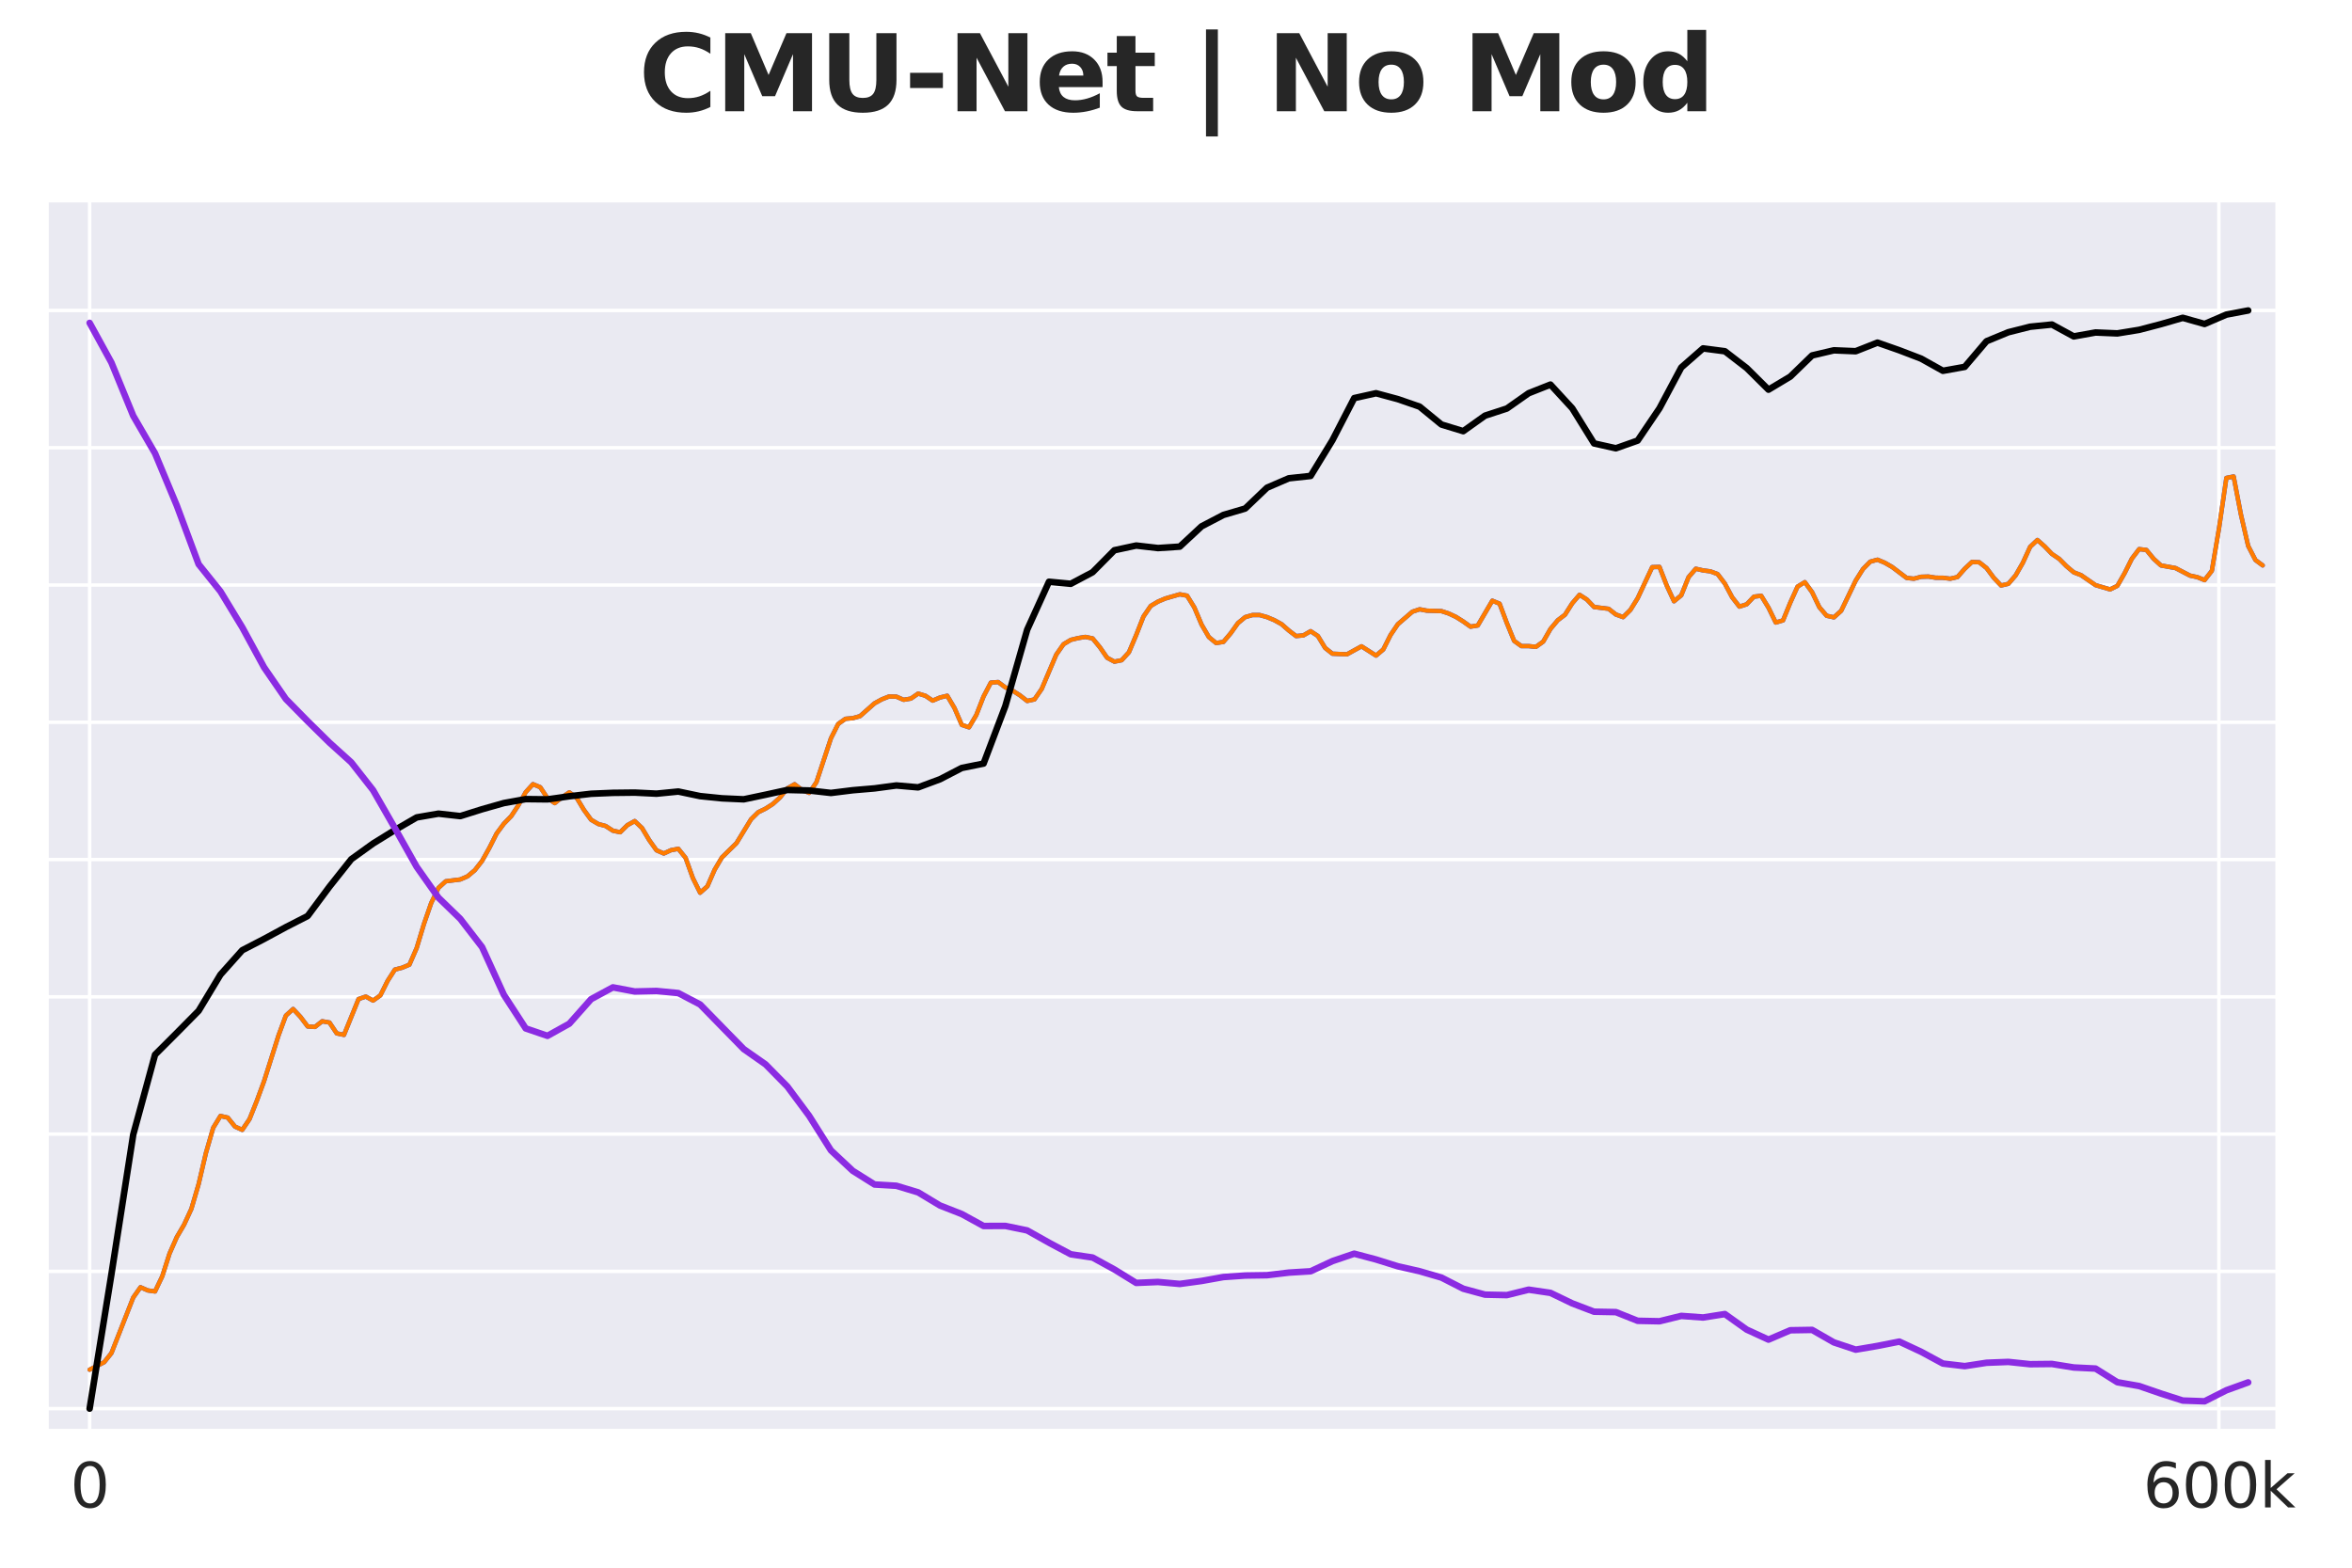 <?xml version="1.0" encoding="utf-8" standalone="no"?>
<!DOCTYPE svg PUBLIC "-//W3C//DTD SVG 1.1//EN"
  "http://www.w3.org/Graphics/SVG/1.1/DTD/svg11.dtd">
<svg xmlns:xlink="http://www.w3.org/1999/xlink" width="540pt" height="360pt" viewBox="0 0 540 360" xmlns="http://www.w3.org/2000/svg" version="1.1">
 <defs>
  <style type="text/css">*{stroke-linejoin: round; stroke-linecap: butt}</style>
 </defs>
 <g id="figure_1">
  <g id="patch_1">
   <path d="M 0 360 
L 540 360 
L 540 0 
L 0 0 
z
" style="fill: #ffffff"/>
  </g>
  <g id="axes_1">
   <g id="patch_2">
    <path d="M 10.8 328.52 
L 522.797 328.52 
L 522.797 46.08 
L 10.8 46.08 
z
" style="fill: #eaeaf2"/>
   </g>
   <g id="matplotlib.axis_1">
    <g id="xtick_1">
     <g id="line2d_1">
      <path d="M 20.577 328.52 
L 20.577 46.08 
" clip-path="url(#p16fb0c8237)" style="fill: none; stroke: #ffffff; stroke-width: 0.8; stroke-linecap: round"/>
     </g>
     <g id="text_1">
      <!-- 0 -->
      <g style="fill: #262626" transform="translate(16.123 346.158) scale(0.14 -0.14)">
       <defs>
        <path id="DejaVuSans-30" d="M 2034 4250 
Q 1547 4250 1301 3770 
Q 1056 3291 1056 2328 
Q 1056 1369 1301 889 
Q 1547 409 2034 409 
Q 2525 409 2770 889 
Q 3016 1369 3016 2328 
Q 3016 3291 2770 3770 
Q 2525 4250 2034 4250 
z
M 2034 4750 
Q 2819 4750 3233 4129 
Q 3647 3509 3647 2328 
Q 3647 1150 3233 529 
Q 2819 -91 2034 -91 
Q 1250 -91 836 529 
Q 422 1150 422 2328 
Q 422 3509 836 4129 
Q 1250 4750 2034 4750 
z
" transform="scale(0.016)"/>
       </defs>
       <use xlink:href="#DejaVuSans-30"/>
      </g>
     </g>
    </g>
    <g id="xtick_2">
     <g id="line2d_2">
      <path d="M 509.435 328.52 
L 509.435 46.08 
" clip-path="url(#p16fb0c8237)" style="fill: none; stroke: #ffffff; stroke-width: 0.8; stroke-linecap: round"/>
     </g>
     <g id="text_2">
      <!-- 600k -->
      <g style="fill: #262626" transform="translate(492.02 346.158) scale(0.14 -0.14)">
       <defs>
        <path id="DejaVuSans-36" d="M 2113 2584 
Q 1688 2584 1439 2293 
Q 1191 2003 1191 1497 
Q 1191 994 1439 701 
Q 1688 409 2113 409 
Q 2538 409 2786 701 
Q 3034 994 3034 1497 
Q 3034 2003 2786 2293 
Q 2538 2584 2113 2584 
z
M 3366 4563 
L 3366 3988 
Q 3128 4100 2886 4159 
Q 2644 4219 2406 4219 
Q 1781 4219 1451 3797 
Q 1122 3375 1075 2522 
Q 1259 2794 1537 2939 
Q 1816 3084 2150 3084 
Q 2853 3084 3261 2657 
Q 3669 2231 3669 1497 
Q 3669 778 3244 343 
Q 2819 -91 2113 -91 
Q 1303 -91 875 529 
Q 447 1150 447 2328 
Q 447 3434 972 4092 
Q 1497 4750 2381 4750 
Q 2619 4750 2861 4703 
Q 3103 4656 3366 4563 
z
" transform="scale(0.016)"/>
        <path id="DejaVuSans-6b" d="M 581 4863 
L 1159 4863 
L 1159 1991 
L 2875 3500 
L 3609 3500 
L 1753 1863 
L 3688 0 
L 2938 0 
L 1159 1709 
L 1159 0 
L 581 0 
L 581 4863 
z
" transform="scale(0.016)"/>
       </defs>
       <use xlink:href="#DejaVuSans-36"/>
       <use xlink:href="#DejaVuSans-30" transform="translate(63.623 0)"/>
       <use xlink:href="#DejaVuSans-30" transform="translate(127.246 0)"/>
       <use xlink:href="#DejaVuSans-6b" transform="translate(190.869 0)"/>
      </g>
     </g>
    </g>
   </g>
   <g id="matplotlib.axis_2">
    <g id="ytick_1">
     <g id="line2d_3">
      <path d="M 10.8 323.476 
L 522.797 323.476 
" clip-path="url(#p16fb0c8237)" style="fill: none; stroke: #ffffff; stroke-width: 0.8; stroke-linecap: round"/>
     </g>
    </g>
    <g id="ytick_2">
     <g id="line2d_4">
      <path d="M 10.8 291.954 
L 522.797 291.954 
" clip-path="url(#p16fb0c8237)" style="fill: none; stroke: #ffffff; stroke-width: 0.8; stroke-linecap: round"/>
     </g>
    </g>
    <g id="ytick_3">
     <g id="line2d_5">
      <path d="M 10.8 260.432 
L 522.797 260.432 
" clip-path="url(#p16fb0c8237)" style="fill: none; stroke: #ffffff; stroke-width: 0.8; stroke-linecap: round"/>
     </g>
    </g>
    <g id="ytick_4">
     <g id="line2d_6">
      <path d="M 10.8 228.909 
L 522.797 228.909 
" clip-path="url(#p16fb0c8237)" style="fill: none; stroke: #ffffff; stroke-width: 0.8; stroke-linecap: round"/>
     </g>
    </g>
    <g id="ytick_5">
     <g id="line2d_7">
      <path d="M 10.8 197.387 
L 522.797 197.387 
" clip-path="url(#p16fb0c8237)" style="fill: none; stroke: #ffffff; stroke-width: 0.8; stroke-linecap: round"/>
     </g>
    </g>
    <g id="ytick_6">
     <g id="line2d_8">
      <path d="M 10.8 165.865 
L 522.797 165.865 
" clip-path="url(#p16fb0c8237)" style="fill: none; stroke: #ffffff; stroke-width: 0.8; stroke-linecap: round"/>
     </g>
    </g>
    <g id="ytick_7">
     <g id="line2d_9">
      <path d="M 10.8 134.343 
L 522.797 134.343 
" clip-path="url(#p16fb0c8237)" style="fill: none; stroke: #ffffff; stroke-width: 0.8; stroke-linecap: round"/>
     </g>
    </g>
    <g id="ytick_8">
     <g id="line2d_10">
      <path d="M 10.8 102.82 
L 522.797 102.82 
" clip-path="url(#p16fb0c8237)" style="fill: none; stroke: #ffffff; stroke-width: 0.8; stroke-linecap: round"/>
     </g>
    </g>
    <g id="ytick_9">
     <g id="line2d_11">
      <path d="M 10.8 71.298 
L 522.797 71.298 
" clip-path="url(#p16fb0c8237)" style="fill: none; stroke: #ffffff; stroke-width: 0.8; stroke-linecap: round"/>
     </g>
    </g>
   </g>
   <g id="line2d_12">
    <path d="M 20.577 314.531 
L 23.914 312.816 
L 25.583 310.727 
L 30.589 297.96 
L 32.258 295.597 
L 33.926 296.332 
L 35.595 296.565 
L 37.264 293.052 
L 38.932 287.84 
L 40.601 284.064 
L 42.269 281.223 
L 43.938 277.599 
L 45.607 271.904 
L 47.275 264.779 
L 48.944 258.994 
L 50.613 256.266 
L 52.281 256.644 
L 53.95 258.703 
L 55.618 259.462 
L 57.287 256.991 
L 58.956 252.807 
L 60.624 248.279 
L 63.962 237.73 
L 65.63 233.218 
L 67.299 231.707 
L 68.968 233.493 
L 70.636 235.706 
L 72.305 235.828 
L 73.973 234.52 
L 75.642 234.809 
L 77.311 237.301 
L 78.979 237.648 
L 82.317 229.42 
L 83.985 228.847 
L 85.654 229.77 
L 87.323 228.586 
L 88.991 225.245 
L 90.66 222.654 
L 92.328 222.225 
L 93.997 221.527 
L 95.666 217.698 
L 97.334 212.182 
L 99.003 207.357 
L 100.672 203.893 
L 102.34 202.373 
L 105.678 201.96 
L 107.346 201.235 
L 109.015 199.83 
L 110.683 197.694 
L 112.352 194.709 
L 114.021 191.403 
L 115.689 189.149 
L 117.358 187.437 
L 119.027 184.911 
L 120.695 181.917 
L 122.364 180.078 
L 124.032 180.773 
L 125.701 183.287 
L 127.37 184.429 
L 129.038 183.07 
L 130.707 181.949 
L 132.376 183.173 
L 134.044 185.956 
L 135.713 188.251 
L 137.382 189.228 
L 139.05 189.677 
L 140.719 190.761 
L 142.387 191.113 
L 144.056 189.478 
L 145.725 188.55 
L 147.393 190.124 
L 149.062 192.927 
L 150.731 195.265 
L 152.399 195.992 
L 154.068 195.228 
L 155.737 194.919 
L 157.405 196.995 
L 159.074 201.632 
L 160.742 205.002 
L 162.411 203.528 
L 164.08 199.709 
L 165.748 196.894 
L 169.086 193.619 
L 172.423 188.153 
L 174.092 186.508 
L 175.76 185.697 
L 177.429 184.637 
L 179.097 183.122 
L 180.766 181.037 
L 182.435 180.092 
L 184.103 181.372 
L 185.772 182.087 
L 187.441 179.635 
L 190.778 169.54 
L 192.447 166.237 
L 194.115 165.061 
L 195.784 164.919 
L 197.452 164.458 
L 200.79 161.505 
L 202.458 160.595 
L 204.127 159.933 
L 205.796 159.976 
L 207.464 160.703 
L 209.133 160.424 
L 210.801 159.271 
L 212.47 159.775 
L 214.139 160.891 
L 215.807 160.178 
L 217.476 159.768 
L 219.145 162.596 
L 220.813 166.462 
L 222.482 167.025 
L 224.151 164.192 
L 225.819 159.933 
L 227.488 156.754 
L 229.156 156.62 
L 230.825 157.847 
L 232.494 158.603 
L 234.162 159.667 
L 235.831 160.969 
L 237.5 160.615 
L 239.168 158.205 
L 242.506 150.33 
L 244.174 147.938 
L 245.843 146.942 
L 247.511 146.535 
L 249.18 146.259 
L 250.849 146.6 
L 252.517 148.624 
L 254.186 151.046 
L 255.855 151.94 
L 257.523 151.609 
L 259.192 149.787 
L 260.861 145.829 
L 262.529 141.578 
L 264.198 139.144 
L 265.866 138.152 
L 267.535 137.442 
L 270.872 136.475 
L 272.541 136.784 
L 274.21 139.492 
L 275.878 143.438 
L 277.547 146.3 
L 279.215 147.666 
L 280.884 147.401 
L 282.553 145.429 
L 284.221 143.087 
L 285.89 141.71 
L 287.559 141.236 
L 289.227 141.239 
L 290.896 141.71 
L 292.565 142.409 
L 294.233 143.325 
L 295.902 144.787 
L 297.57 146.063 
L 299.239 145.912 
L 300.908 144.946 
L 302.576 146.045 
L 304.245 148.799 
L 305.914 150.116 
L 309.251 150.254 
L 312.588 148.417 
L 315.925 150.548 
L 317.594 149.136 
L 319.263 145.815 
L 320.931 143.344 
L 324.269 140.475 
L 325.937 139.916 
L 327.606 140.232 
L 330.943 140.332 
L 332.612 140.881 
L 334.28 141.664 
L 335.949 142.716 
L 337.618 143.903 
L 339.286 143.632 
L 342.624 137.942 
L 344.292 138.625 
L 345.961 143.082 
L 347.63 147.169 
L 349.298 148.369 
L 350.967 148.368 
L 352.635 148.543 
L 354.304 147.345 
L 355.973 144.429 
L 357.641 142.437 
L 359.31 141.162 
L 360.979 138.539 
L 362.647 136.592 
L 364.316 137.657 
L 365.984 139.389 
L 369.322 139.804 
L 370.99 141.11 
L 372.659 141.715 
L 374.328 140.063 
L 375.996 137.373 
L 379.334 130.234 
L 381.002 130.184 
L 382.671 134.468 
L 384.339 138.072 
L 386.008 136.7 
L 387.677 132.537 
L 389.345 130.603 
L 391.014 130.987 
L 392.683 131.202 
L 394.351 131.821 
L 396.02 134.025 
L 397.689 137.154 
L 399.357 139.303 
L 401.026 138.767 
L 402.694 137.017 
L 404.363 136.815 
L 406.032 139.54 
L 407.7 142.961 
L 409.369 142.463 
L 411.038 138.384 
L 412.706 134.702 
L 414.375 133.687 
L 416.044 135.984 
L 417.712 139.448 
L 419.381 141.397 
L 421.049 141.766 
L 422.718 140.271 
L 426.055 133.325 
L 427.724 130.672 
L 429.393 128.981 
L 431.061 128.528 
L 432.73 129.227 
L 434.399 130.186 
L 437.736 132.707 
L 439.404 132.895 
L 441.073 132.45 
L 442.742 132.4 
L 444.41 132.669 
L 446.079 132.675 
L 447.748 132.892 
L 449.416 132.51 
L 451.085 130.614 
L 452.753 129.048 
L 454.422 129.124 
L 456.091 130.441 
L 457.759 132.683 
L 459.428 134.454 
L 461.097 134.073 
L 462.765 132.14 
L 464.434 129.229 
L 466.103 125.578 
L 467.771 124.001 
L 469.44 125.474 
L 471.108 127.21 
L 472.777 128.339 
L 474.446 130.02 
L 476.114 131.425 
L 477.783 132.064 
L 481.12 134.369 
L 484.458 135.355 
L 486.126 134.536 
L 487.795 131.624 
L 489.463 128.281 
L 491.132 126.095 
L 492.801 126.297 
L 494.469 128.33 
L 496.138 129.848 
L 499.475 130.444 
L 502.813 132.18 
L 504.481 132.532 
L 506.15 133.218 
L 507.818 131.091 
L 509.487 121.224 
L 511.156 109.75 
L 512.824 109.417 
L 514.493 118.132 
L 516.162 125.366 
L 517.83 128.599 
L 519.499 129.839 
L 519.499 129.839 
" clip-path="url(#p16fb0c8237)" style="fill: none; stroke: #023eff; stroke-linecap: round"/>
   </g>
   <g id="line2d_13">
    <path d="M 20.577 314.531 
L 23.914 312.816 
L 25.583 310.727 
L 30.589 297.96 
L 32.258 295.597 
L 33.926 296.332 
L 35.595 296.565 
L 37.264 293.052 
L 38.932 287.84 
L 40.601 284.064 
L 42.269 281.223 
L 43.938 277.599 
L 45.607 271.904 
L 47.275 264.779 
L 48.944 258.994 
L 50.613 256.266 
L 52.281 256.644 
L 53.95 258.703 
L 55.618 259.462 
L 57.287 256.991 
L 58.956 252.807 
L 60.624 248.279 
L 63.962 237.73 
L 65.63 233.218 
L 67.299 231.707 
L 68.968 233.493 
L 70.636 235.706 
L 72.305 235.828 
L 73.973 234.52 
L 75.642 234.809 
L 77.311 237.301 
L 78.979 237.648 
L 82.317 229.42 
L 83.985 228.847 
L 85.654 229.77 
L 87.323 228.586 
L 88.991 225.245 
L 90.66 222.654 
L 92.328 222.225 
L 93.997 221.527 
L 95.666 217.698 
L 97.334 212.182 
L 99.003 207.357 
L 100.672 203.893 
L 102.34 202.373 
L 105.678 201.96 
L 107.346 201.235 
L 109.015 199.83 
L 110.683 197.694 
L 112.352 194.709 
L 114.021 191.403 
L 115.689 189.149 
L 117.358 187.437 
L 119.027 184.911 
L 120.695 181.917 
L 122.364 180.078 
L 124.032 180.773 
L 125.701 183.287 
L 127.37 184.429 
L 129.038 183.07 
L 130.707 181.949 
L 132.376 183.173 
L 134.044 185.956 
L 135.713 188.251 
L 137.382 189.228 
L 139.05 189.677 
L 140.719 190.761 
L 142.387 191.113 
L 144.056 189.478 
L 145.725 188.55 
L 147.393 190.124 
L 149.062 192.927 
L 150.731 195.265 
L 152.399 195.992 
L 154.068 195.228 
L 155.737 194.919 
L 157.405 196.995 
L 159.074 201.632 
L 160.742 205.002 
L 162.411 203.528 
L 164.08 199.709 
L 165.748 196.894 
L 169.086 193.619 
L 172.423 188.153 
L 174.092 186.508 
L 175.76 185.697 
L 177.429 184.637 
L 179.097 183.122 
L 180.766 181.037 
L 182.435 180.092 
L 184.103 181.372 
L 185.772 182.087 
L 187.441 179.635 
L 190.778 169.54 
L 192.447 166.237 
L 194.115 165.061 
L 195.784 164.919 
L 197.452 164.458 
L 200.79 161.505 
L 202.458 160.595 
L 204.127 159.933 
L 205.796 159.976 
L 207.464 160.703 
L 209.133 160.424 
L 210.801 159.271 
L 212.47 159.775 
L 214.139 160.891 
L 215.807 160.178 
L 217.476 159.768 
L 219.145 162.596 
L 220.813 166.462 
L 222.482 167.025 
L 224.151 164.192 
L 225.819 159.933 
L 227.488 156.754 
L 229.156 156.62 
L 230.825 157.847 
L 232.494 158.603 
L 234.162 159.667 
L 235.831 160.969 
L 237.5 160.615 
L 239.168 158.205 
L 242.506 150.33 
L 244.174 147.938 
L 245.843 146.942 
L 247.511 146.535 
L 249.18 146.259 
L 250.849 146.6 
L 252.517 148.624 
L 254.186 151.046 
L 255.855 151.94 
L 257.523 151.609 
L 259.192 149.787 
L 260.861 145.829 
L 262.529 141.578 
L 264.198 139.144 
L 265.866 138.152 
L 267.535 137.442 
L 270.872 136.475 
L 272.541 136.784 
L 274.21 139.492 
L 275.878 143.438 
L 277.547 146.3 
L 279.215 147.666 
L 280.884 147.401 
L 282.553 145.429 
L 284.221 143.087 
L 285.89 141.71 
L 287.559 141.236 
L 289.227 141.239 
L 290.896 141.71 
L 292.565 142.409 
L 294.233 143.325 
L 295.902 144.787 
L 297.57 146.063 
L 299.239 145.912 
L 300.908 144.946 
L 302.576 146.045 
L 304.245 148.799 
L 305.914 150.116 
L 309.251 150.254 
L 312.588 148.417 
L 315.925 150.548 
L 317.594 149.136 
L 319.263 145.815 
L 320.931 143.344 
L 324.269 140.475 
L 325.937 139.916 
L 327.606 140.232 
L 330.943 140.332 
L 332.612 140.881 
L 334.28 141.664 
L 335.949 142.716 
L 337.618 143.903 
L 339.286 143.632 
L 342.624 137.942 
L 344.292 138.625 
L 345.961 143.082 
L 347.63 147.169 
L 349.298 148.369 
L 350.967 148.368 
L 352.635 148.543 
L 354.304 147.345 
L 355.973 144.429 
L 357.641 142.437 
L 359.31 141.162 
L 360.979 138.539 
L 362.647 136.592 
L 364.316 137.657 
L 365.984 139.389 
L 369.322 139.804 
L 370.99 141.11 
L 372.659 141.715 
L 374.328 140.063 
L 375.996 137.373 
L 379.334 130.234 
L 381.002 130.184 
L 382.671 134.468 
L 384.339 138.072 
L 386.008 136.7 
L 387.677 132.537 
L 389.345 130.603 
L 391.014 130.987 
L 392.683 131.202 
L 394.351 131.821 
L 396.02 134.025 
L 397.689 137.154 
L 399.357 139.303 
L 401.026 138.767 
L 402.694 137.017 
L 404.363 136.815 
L 406.032 139.54 
L 407.7 142.961 
L 409.369 142.463 
L 411.038 138.384 
L 412.706 134.702 
L 414.375 133.687 
L 416.044 135.984 
L 417.712 139.448 
L 419.381 141.397 
L 421.049 141.766 
L 422.718 140.271 
L 426.055 133.325 
L 427.724 130.672 
L 429.393 128.981 
L 431.061 128.528 
L 432.73 129.227 
L 434.399 130.186 
L 437.736 132.707 
L 439.404 132.895 
L 441.073 132.45 
L 442.742 132.4 
L 444.41 132.669 
L 446.079 132.675 
L 447.748 132.892 
L 449.416 132.51 
L 451.085 130.614 
L 452.753 129.048 
L 454.422 129.124 
L 456.091 130.441 
L 457.759 132.683 
L 459.428 134.454 
L 461.097 134.073 
L 462.765 132.14 
L 464.434 129.229 
L 466.103 125.578 
L 467.771 124.001 
L 469.44 125.474 
L 471.108 127.21 
L 472.777 128.339 
L 474.446 130.02 
L 476.114 131.425 
L 477.783 132.064 
L 481.12 134.369 
L 484.458 135.355 
L 486.126 134.536 
L 487.795 131.624 
L 489.463 128.281 
L 491.132 126.095 
L 492.801 126.297 
L 494.469 128.33 
L 496.138 129.848 
L 499.475 130.444 
L 502.813 132.18 
L 504.481 132.532 
L 506.15 133.218 
L 507.818 131.091 
L 509.487 121.224 
L 511.156 109.75 
L 512.824 109.417 
L 514.493 118.132 
L 516.162 125.366 
L 517.83 128.599 
L 519.499 129.839 
L 519.499 129.839 
" clip-path="url(#p16fb0c8237)" style="fill: none; stroke: #ff7c00; stroke-linecap: round"/>
   </g>
   <g id="line2d_14">
    <path d="M 20.577 323.476 
L 25.583 292.61 
L 30.589 260.549 
L 35.595 242.196 
L 40.601 237.191 
L 45.607 232.118 
L 50.613 223.817 
L 55.618 218.209 
L 60.624 215.621 
L 65.63 212.91 
L 70.636 210.352 
L 75.642 203.617 
L 80.648 197.311 
L 85.654 193.706 
L 90.66 190.61 
L 95.666 187.711 
L 100.672 186.847 
L 105.678 187.408 
L 110.683 185.833 
L 115.689 184.413 
L 120.695 183.506 
L 125.701 183.562 
L 130.707 182.858 
L 135.713 182.278 
L 140.719 182.068 
L 145.725 182.01 
L 150.731 182.257 
L 155.737 181.766 
L 160.742 182.818 
L 165.748 183.326 
L 170.754 183.554 
L 175.76 182.501 
L 180.766 181.407 
L 185.772 181.524 
L 190.778 182.09 
L 195.784 181.469 
L 200.79 181.043 
L 205.796 180.372 
L 210.801 180.809 
L 215.807 178.95 
L 220.813 176.355 
L 225.819 175.344 
L 230.825 162.121 
L 235.831 144.608 
L 240.837 133.592 
L 245.843 134.065 
L 250.849 131.407 
L 255.855 126.355 
L 260.861 125.277 
L 265.866 125.855 
L 270.872 125.523 
L 275.878 120.861 
L 280.884 118.25 
L 285.89 116.779 
L 290.896 111.994 
L 295.902 109.835 
L 300.908 109.295 
L 305.914 101.104 
L 310.92 91.415 
L 315.925 90.303 
L 320.931 91.653 
L 325.937 93.382 
L 330.943 97.485 
L 335.949 99.012 
L 340.955 95.446 
L 345.961 93.814 
L 350.967 90.296 
L 355.973 88.316 
L 360.979 93.762 
L 365.984 101.826 
L 370.99 102.944 
L 375.996 101.171 
L 381.002 93.77 
L 386.008 84.386 
L 391.014 80.004 
L 396.02 80.658 
L 401.026 84.514 
L 406.032 89.481 
L 411.038 86.482 
L 416.044 81.621 
L 421.049 80.446 
L 426.055 80.653 
L 431.061 78.678 
L 436.067 80.433 
L 441.073 82.353 
L 446.079 85.15 
L 451.085 84.249 
L 456.091 78.361 
L 461.097 76.295 
L 466.103 75.029 
L 471.108 74.525 
L 476.114 77.253 
L 481.12 76.35 
L 486.126 76.561 
L 491.132 75.744 
L 496.138 74.434 
L 501.144 72.984 
L 506.15 74.396 
L 511.156 72.244 
L 516.162 71.298 
" clip-path="url(#p16fb0c8237)" style="fill: none; stroke: #000000; stroke-width: 1.5; stroke-linecap: round"/>
   </g>
   <g id="line2d_15">
    <path d="M 20.577 74.147 
L 25.583 83.269 
L 30.589 95.487 
L 35.595 104.107 
L 40.601 116.122 
L 45.607 129.573 
L 50.613 135.81 
L 55.618 144.053 
L 60.624 153.248 
L 65.63 160.516 
L 70.636 165.613 
L 75.642 170.536 
L 80.648 175.063 
L 85.654 181.448 
L 90.66 190.17 
L 95.666 199.06 
L 100.672 206.15 
L 105.678 211.003 
L 110.683 217.492 
L 115.689 228.458 
L 120.695 236.161 
L 125.701 237.87 
L 130.707 235.08 
L 135.713 229.44 
L 140.719 226.734 
L 145.725 227.68 
L 150.731 227.563 
L 155.737 228.046 
L 160.742 230.668 
L 165.748 235.793 
L 170.754 240.909 
L 175.76 244.414 
L 180.766 249.502 
L 185.772 256.233 
L 190.778 264.172 
L 195.784 268.863 
L 200.79 272.004 
L 205.796 272.296 
L 210.801 273.81 
L 215.807 276.828 
L 220.813 278.79 
L 225.819 281.532 
L 230.825 281.517 
L 235.831 282.552 
L 240.837 285.364 
L 245.843 288.032 
L 250.849 288.775 
L 255.855 291.52 
L 260.861 294.605 
L 265.866 294.39 
L 270.872 294.841 
L 275.878 294.157 
L 280.884 293.258 
L 285.89 292.909 
L 290.896 292.834 
L 295.902 292.237 
L 300.908 291.934 
L 305.914 289.599 
L 310.92 287.896 
L 315.925 289.224 
L 320.931 290.787 
L 325.937 291.925 
L 330.943 293.38 
L 335.949 295.936 
L 340.955 297.299 
L 345.961 297.405 
L 350.967 296.158 
L 355.973 296.892 
L 360.979 299.307 
L 365.984 301.218 
L 370.99 301.31 
L 375.996 303.308 
L 381.002 303.41 
L 386.008 302.18 
L 391.014 302.546 
L 396.02 301.758 
L 401.026 305.326 
L 406.032 307.626 
L 411.038 305.478 
L 416.044 305.396 
L 421.049 308.263 
L 426.055 309.929 
L 431.061 309.074 
L 436.067 308.082 
L 441.073 310.417 
L 446.079 313.125 
L 451.085 313.713 
L 456.091 312.942 
L 461.097 312.747 
L 466.103 313.271 
L 471.108 313.217 
L 476.114 314.024 
L 481.12 314.272 
L 486.126 317.412 
L 491.132 318.285 
L 496.138 320.012 
L 501.144 321.62 
L 506.15 321.793 
L 511.156 319.258 
L 516.162 317.45 
" clip-path="url(#p16fb0c8237)" style="fill: none; stroke: #8b2be2; stroke-width: 1.5; stroke-linecap: round"/>
   </g>
   <g id="patch_3">
    <path d="M 10.8 328.52 
L 10.8 46.08 
" style="fill: none; stroke: #ffffff; stroke-width: 0.8; stroke-linejoin: miter; stroke-linecap: square"/>
   </g>
   <g id="patch_4">
    <path d="M 522.797 328.52 
L 522.797 46.08 
" style="fill: none; stroke: #ffffff; stroke-width: 0.8; stroke-linejoin: miter; stroke-linecap: square"/>
   </g>
   <g id="patch_5">
    <path d="M 10.8 328.52 
L 522.797 328.52 
" style="fill: none; stroke: #ffffff; stroke-width: 0.8; stroke-linejoin: miter; stroke-linecap: square"/>
   </g>
   <g id="patch_6">
    <path d="M 10.8 46.08 
L 522.797 46.08 
" style="fill: none; stroke: #ffffff; stroke-width: 0.8; stroke-linejoin: miter; stroke-linecap: square"/>
   </g>
  </g>
  <g id="text_3">
   <!-- CMU-Net | No Mod -->
   <g style="fill: #262626" transform="translate(146.631 25.541) scale(0.24 -0.24)">
    <defs>
     <path id="DejaVuSans-Bold-43" d="M 4288 256 
Q 3956 84 3597 -3 
Q 3238 -91 2847 -91 
Q 1681 -91 1000 561 
Q 319 1213 319 2328 
Q 319 3447 1000 4098 
Q 1681 4750 2847 4750 
Q 3238 4750 3597 4662 
Q 3956 4575 4288 4403 
L 4288 3438 
Q 3953 3666 3628 3772 
Q 3303 3878 2944 3878 
Q 2300 3878 1931 3465 
Q 1563 3053 1563 2328 
Q 1563 1606 1931 1193 
Q 2300 781 2944 781 
Q 3303 781 3628 887 
Q 3953 994 4288 1222 
L 4288 256 
z
" transform="scale(0.016)"/>
     <path id="DejaVuSans-Bold-4d" d="M 588 4666 
L 2119 4666 
L 3181 2169 
L 4250 4666 
L 5778 4666 
L 5778 0 
L 4641 0 
L 4641 3413 
L 3566 897 
L 2803 897 
L 1728 3413 
L 1728 0 
L 588 0 
L 588 4666 
z
" transform="scale(0.016)"/>
     <path id="DejaVuSans-Bold-55" d="M 588 4666 
L 1791 4666 
L 1791 1869 
Q 1791 1291 1980 1042 
Q 2169 794 2597 794 
Q 3028 794 3217 1042 
Q 3406 1291 3406 1869 
L 3406 4666 
L 4609 4666 
L 4609 1869 
Q 4609 878 4112 393 
Q 3616 -91 2597 -91 
Q 1581 -91 1084 393 
Q 588 878 588 1869 
L 588 4666 
z
" transform="scale(0.016)"/>
     <path id="DejaVuSans-Bold-2d" d="M 347 2297 
L 2309 2297 
L 2309 1388 
L 347 1388 
L 347 2297 
z
" transform="scale(0.016)"/>
     <path id="DejaVuSans-Bold-4e" d="M 588 4666 
L 1931 4666 
L 3628 1466 
L 3628 4666 
L 4769 4666 
L 4769 0 
L 3425 0 
L 1728 3200 
L 1728 0 
L 588 0 
L 588 4666 
z
" transform="scale(0.016)"/>
     <path id="DejaVuSans-Bold-65" d="M 4031 1759 
L 4031 1441 
L 1416 1441 
Q 1456 1047 1700 850 
Q 1944 653 2381 653 
Q 2734 653 3104 758 
Q 3475 863 3866 1075 
L 3866 213 
Q 3469 63 3072 -14 
Q 2675 -91 2278 -91 
Q 1328 -91 801 392 
Q 275 875 275 1747 
Q 275 2603 792 3093 
Q 1309 3584 2216 3584 
Q 3041 3584 3536 3087 
Q 4031 2591 4031 1759 
z
M 2881 2131 
Q 2881 2450 2695 2645 
Q 2509 2841 2209 2841 
Q 1884 2841 1681 2658 
Q 1478 2475 1428 2131 
L 2881 2131 
z
" transform="scale(0.016)"/>
     <path id="DejaVuSans-Bold-74" d="M 1759 4494 
L 1759 3500 
L 2913 3500 
L 2913 2700 
L 1759 2700 
L 1759 1216 
Q 1759 972 1856 886 
Q 1953 800 2241 800 
L 2816 800 
L 2816 0 
L 1856 0 
Q 1194 0 917 276 
Q 641 553 641 1216 
L 641 2700 
L 84 2700 
L 84 3500 
L 641 3500 
L 641 4494 
L 1759 4494 
z
" transform="scale(0.016)"/>
     <path id="DejaVuSans-Bold-20" transform="scale(0.016)"/>
     <path id="DejaVuSans-Bold-7c" d="M 1522 4891 
L 1522 -1509 
L 813 -1509 
L 813 4891 
L 1522 4891 
z
" transform="scale(0.016)"/>
     <path id="DejaVuSans-Bold-6f" d="M 2203 2784 
Q 1831 2784 1636 2517 
Q 1441 2250 1441 1747 
Q 1441 1244 1636 976 
Q 1831 709 2203 709 
Q 2569 709 2762 976 
Q 2956 1244 2956 1747 
Q 2956 2250 2762 2517 
Q 2569 2784 2203 2784 
z
M 2203 3584 
Q 3106 3584 3614 3096 
Q 4122 2609 4122 1747 
Q 4122 884 3614 396 
Q 3106 -91 2203 -91 
Q 1297 -91 786 396 
Q 275 884 275 1747 
Q 275 2609 786 3096 
Q 1297 3584 2203 3584 
z
" transform="scale(0.016)"/>
     <path id="DejaVuSans-Bold-64" d="M 2919 2988 
L 2919 4863 
L 4044 4863 
L 4044 0 
L 2919 0 
L 2919 506 
Q 2688 197 2409 53 
Q 2131 -91 1766 -91 
Q 1119 -91 703 423 
Q 288 938 288 1747 
Q 288 2556 703 3070 
Q 1119 3584 1766 3584 
Q 2128 3584 2408 3439 
Q 2688 3294 2919 2988 
z
M 2181 722 
Q 2541 722 2730 984 
Q 2919 1247 2919 1747 
Q 2919 2247 2730 2509 
Q 2541 2772 2181 2772 
Q 1825 2772 1636 2509 
Q 1447 2247 1447 1747 
Q 1447 1247 1636 984 
Q 1825 722 2181 722 
z
" transform="scale(0.016)"/>
    </defs>
    <use xlink:href="#DejaVuSans-Bold-43"/>
    <use xlink:href="#DejaVuSans-Bold-4d" transform="translate(73.389 0)"/>
    <use xlink:href="#DejaVuSans-Bold-55" transform="translate(172.9 0)"/>
    <use xlink:href="#DejaVuSans-Bold-2d" transform="translate(254.102 0)"/>
    <use xlink:href="#DejaVuSans-Bold-4e" transform="translate(295.605 0)"/>
    <use xlink:href="#DejaVuSans-Bold-65" transform="translate(379.297 0)"/>
    <use xlink:href="#DejaVuSans-Bold-74" transform="translate(447.119 0)"/>
    <use xlink:href="#DejaVuSans-Bold-20" transform="translate(494.922 0)"/>
    <use xlink:href="#DejaVuSans-Bold-7c" transform="translate(529.736 0)"/>
    <use xlink:href="#DejaVuSans-Bold-20" transform="translate(566.26 0)"/>
    <use xlink:href="#DejaVuSans-Bold-4e" transform="translate(601.074 0)"/>
    <use xlink:href="#DejaVuSans-Bold-6f" transform="translate(684.766 0)"/>
    <use xlink:href="#DejaVuSans-Bold-20" transform="translate(753.467 0)"/>
    <use xlink:href="#DejaVuSans-Bold-4d" transform="translate(788.281 0)"/>
    <use xlink:href="#DejaVuSans-Bold-6f" transform="translate(887.793 0)"/>
    <use xlink:href="#DejaVuSans-Bold-64" transform="translate(956.494 0)"/>
   </g>
  </g>
 </g>
 <defs>
  <clipPath id="p16fb0c8237">
   <rect x="10.8" y="46.08" width="511.997" height="282.44"/>
  </clipPath>
 </defs>
</svg>
